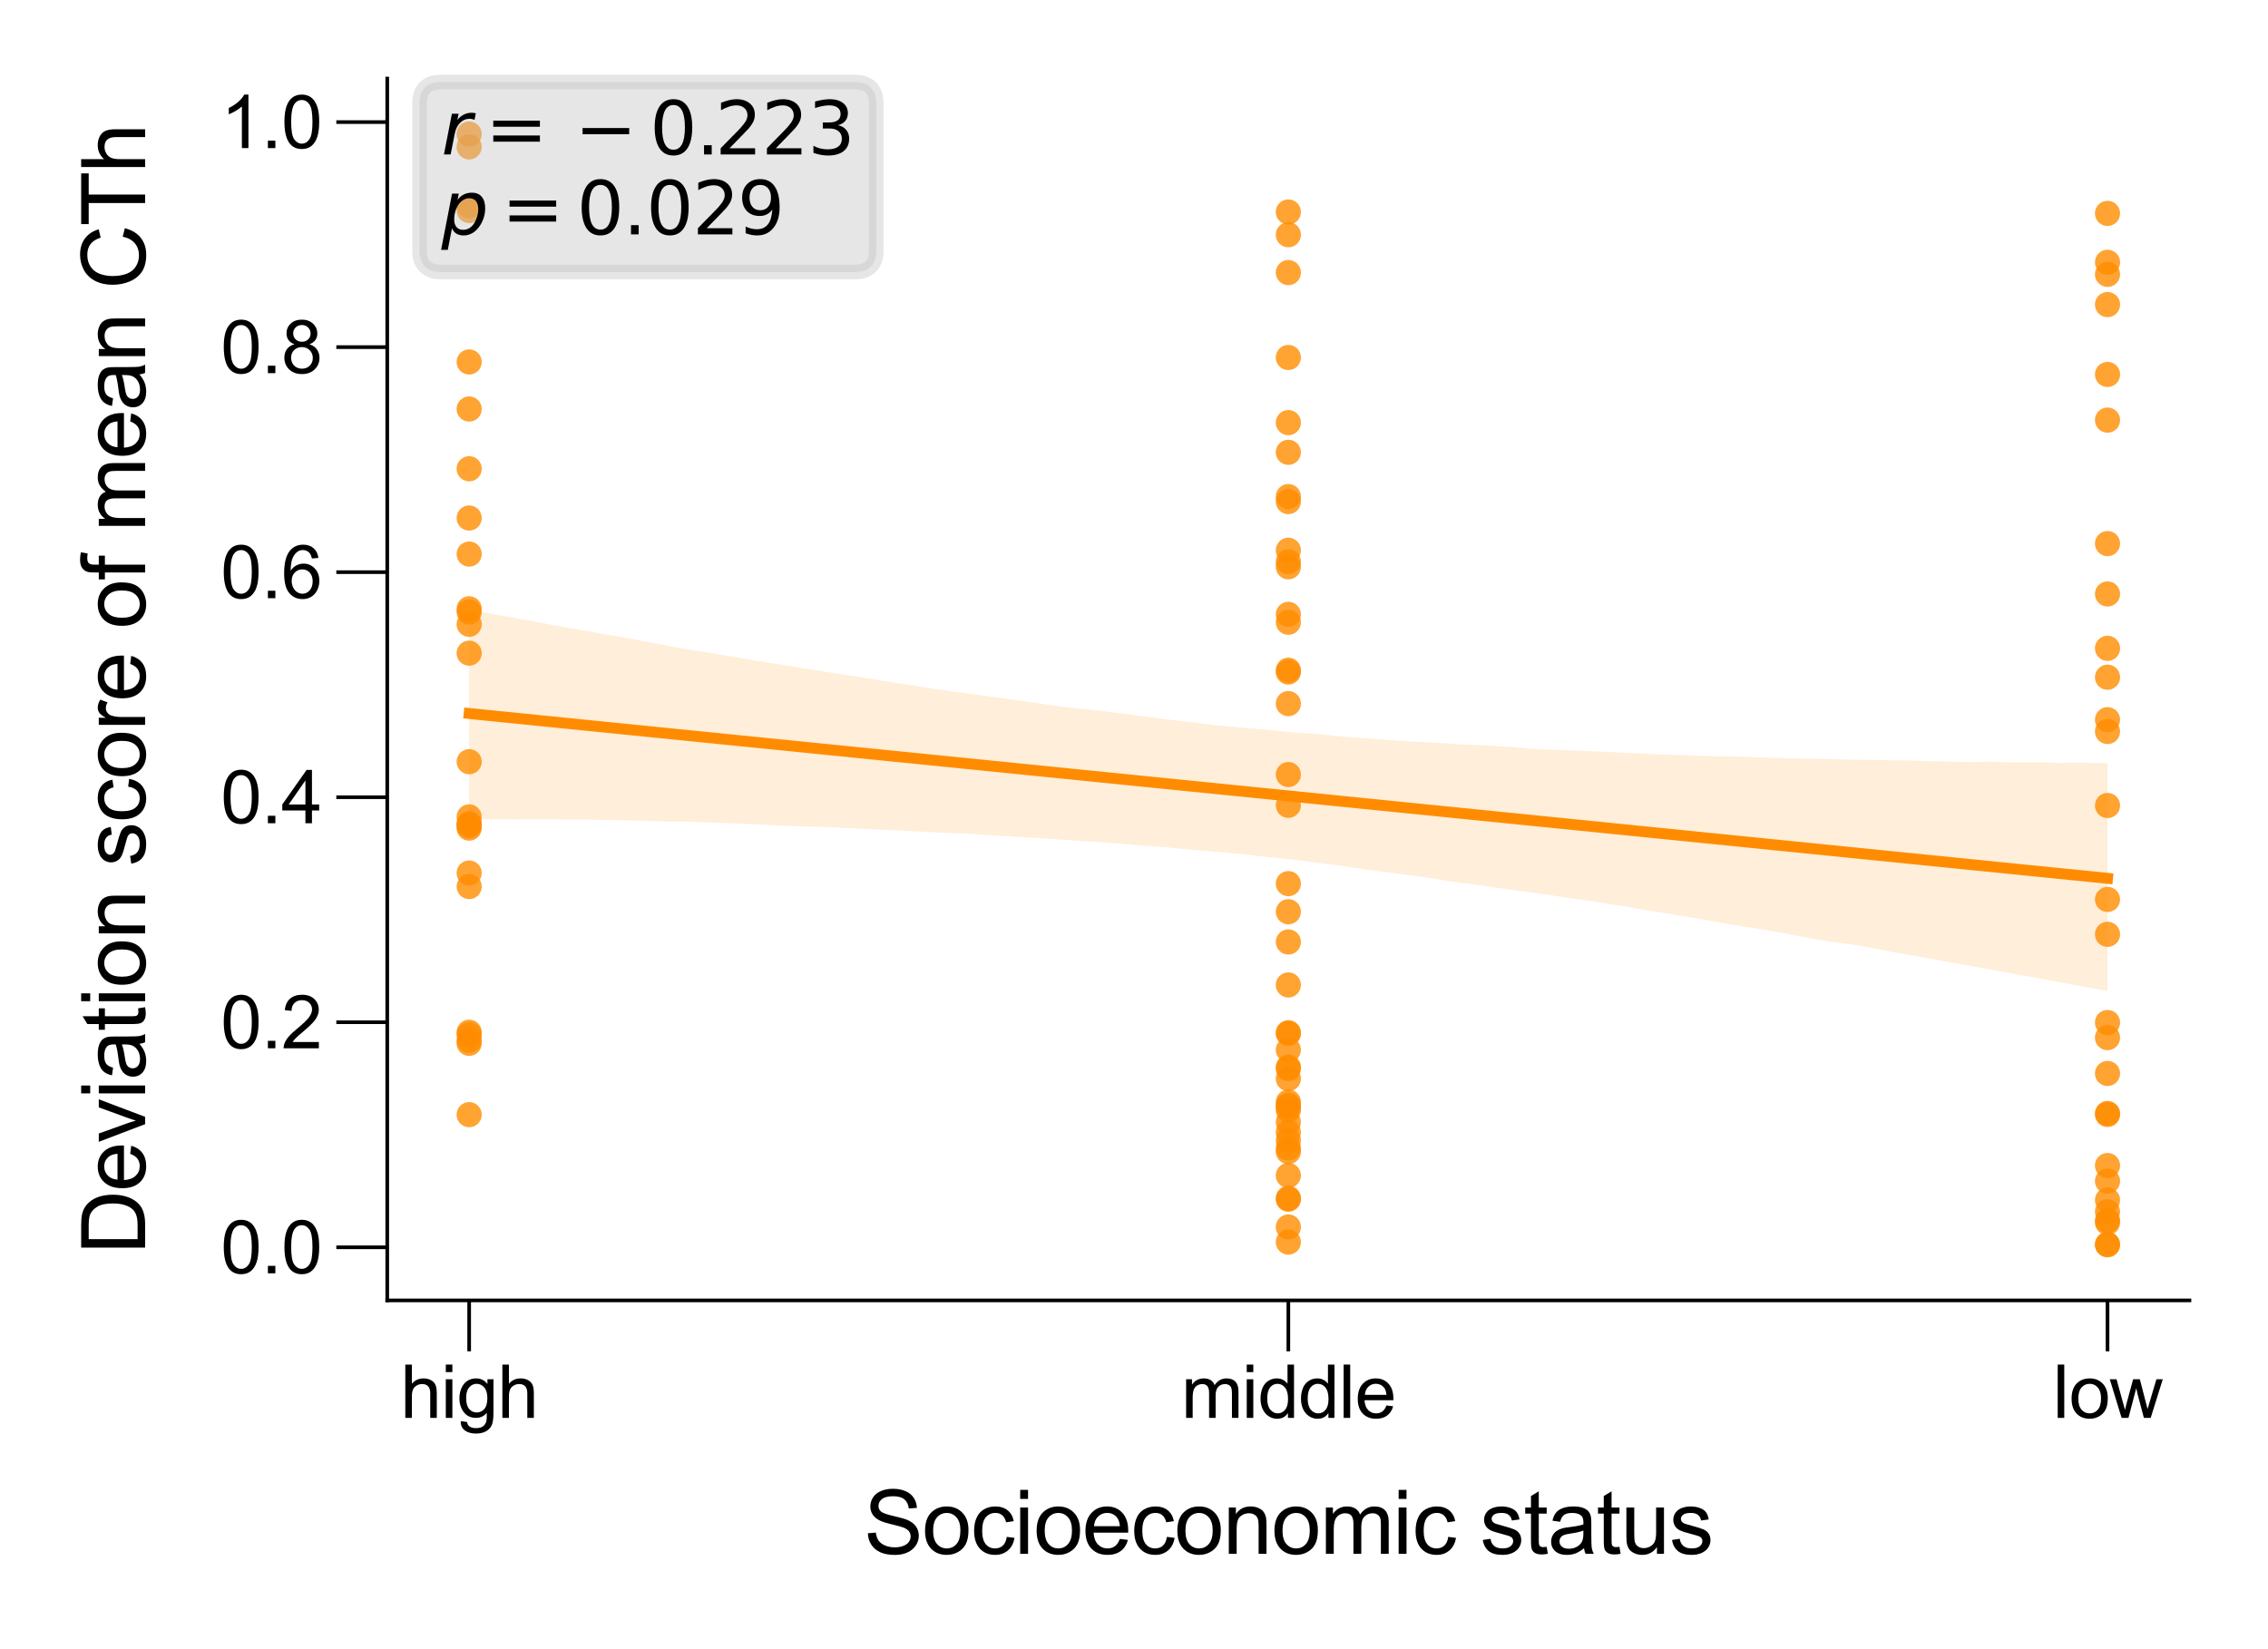 <?xml version="1.0" encoding="utf-8" standalone="no"?>
<!DOCTYPE svg PUBLIC "-//W3C//DTD SVG 1.1//EN"
  "http://www.w3.org/Graphics/SVG/1.1/DTD/svg11.dtd">
<svg xmlns:xlink="http://www.w3.org/1999/xlink" width="155.906pt" height="113.386pt" viewBox="0 0 155.906 113.386" xmlns="http://www.w3.org/2000/svg" version="1.1">
 <defs>
  <style type="text/css">*{stroke-linejoin: round; stroke-linecap: butt}</style>
 </defs>
 <g id="figure_1">
  <g id="patch_1">
   <path d="M 0 113.386 
L 155.906 113.386 
L 155.906 0 
L 0 0 
z
" style="fill: #ffffff"/>
  </g>
  <g id="axes_1">
   <g id="patch_2">
    <path d="M 26.62 89.406 
L 150.506 89.406 
L 150.506 5.4 
L 26.62 5.4 
z
" style="fill: #ffffff"/>
   </g>
   <g id="PathCollection_1">
    <defs>
     <path id="C0_0_5e9e693613" d="M 0 0.866 
C 0.23 0.866 0.45 0.775 0.612 0.612 
C 0.775 0.45 0.866 0.23 0.866 -0 
C 0.866 -0.23 0.775 -0.45 0.612 -0.612 
C 0.45 -0.775 0.23 -0.866 0 -0.866 
C -0.23 -0.866 -0.45 -0.775 -0.612 -0.612 
C -0.775 -0.45 -0.866 -0.23 -0.866 0 
C -0.866 0.23 -0.775 0.45 -0.612 0.612 
C -0.45 0.775 -0.23 0.866 0 0.866 
z
"/>
    </defs>
    <g clip-path="url(#pfe4ff94255)">
     <use xlink:href="#C0_0_5e9e693613" x="88.563" y="38.623" style="fill: #ff8c00; fill-opacity: 0.8"/>
    </g>
    <g clip-path="url(#pfe4ff94255)">
     <use xlink:href="#C0_0_5e9e693613" x="88.563" y="67.719" style="fill: #ff8c00; fill-opacity: 0.8"/>
    </g>
    <g clip-path="url(#pfe4ff94255)">
     <use xlink:href="#C0_0_5e9e693613" x="144.874" y="18.862" style="fill: #ff8c00; fill-opacity: 0.8"/>
    </g>
    <g clip-path="url(#pfe4ff94255)">
     <use xlink:href="#C0_0_5e9e693613" x="88.563" y="31.097" style="fill: #ff8c00; fill-opacity: 0.8"/>
    </g>
    <g clip-path="url(#pfe4ff94255)">
     <use xlink:href="#C0_0_5e9e693613" x="144.874" y="71.341" style="fill: #ff8c00; fill-opacity: 0.8"/>
    </g>
    <g clip-path="url(#pfe4ff94255)">
     <use xlink:href="#C0_0_5e9e693613" x="32.251" y="60.953" style="fill: #ff8c00; fill-opacity: 0.8"/>
    </g>
    <g clip-path="url(#pfe4ff94255)">
     <use xlink:href="#C0_0_5e9e693613" x="144.874" y="82.507" style="fill: #ff8c00; fill-opacity: 0.8"/>
    </g>
    <g clip-path="url(#pfe4ff94255)">
     <use xlink:href="#C0_0_5e9e693613" x="88.563" y="62.685" style="fill: #ff8c00; fill-opacity: 0.8"/>
    </g>
    <g clip-path="url(#pfe4ff94255)">
     <use xlink:href="#C0_0_5e9e693613" x="88.563" y="73.474" style="fill: #ff8c00; fill-opacity: 0.8"/>
    </g>
    <g clip-path="url(#pfe4ff94255)">
     <use xlink:href="#C0_0_5e9e693613" x="32.251" y="9.218" style="fill: #ff8c00; fill-opacity: 0.8"/>
    </g>
    <g clip-path="url(#pfe4ff94255)">
     <use xlink:href="#C0_0_5e9e693613" x="32.251" y="76.637" style="fill: #ff8c00; fill-opacity: 0.8"/>
    </g>
    <g clip-path="url(#pfe4ff94255)">
     <use xlink:href="#C0_0_5e9e693613" x="88.563" y="46.08" style="fill: #ff8c00; fill-opacity: 0.8"/>
    </g>
    <g clip-path="url(#pfe4ff94255)">
     <use xlink:href="#C0_0_5e9e693613" x="88.563" y="37.833" style="fill: #ff8c00; fill-opacity: 0.8"/>
    </g>
    <g clip-path="url(#pfe4ff94255)">
     <use xlink:href="#C0_0_5e9e693613" x="88.563" y="18.741" style="fill: #ff8c00; fill-opacity: 0.8"/>
    </g>
    <g clip-path="url(#pfe4ff94255)">
     <use xlink:href="#C0_0_5e9e693613" x="32.251" y="70.969" style="fill: #ff8c00; fill-opacity: 0.8"/>
    </g>
    <g clip-path="url(#pfe4ff94255)">
     <use xlink:href="#C0_0_5e9e693613" x="32.251" y="35.616" style="fill: #ff8c00; fill-opacity: 0.8"/>
    </g>
    <g clip-path="url(#pfe4ff94255)">
     <use xlink:href="#C0_0_5e9e693613" x="32.251" y="42.079" style="fill: #ff8c00; fill-opacity: 0.8"/>
    </g>
    <g clip-path="url(#pfe4ff94255)">
     <use xlink:href="#C0_0_5e9e693613" x="32.251" y="41.856" style="fill: #ff8c00; fill-opacity: 0.8"/>
    </g>
    <g clip-path="url(#pfe4ff94255)">
     <use xlink:href="#C0_0_5e9e693613" x="88.563" y="79.178" style="fill: #ff8c00; fill-opacity: 0.8"/>
    </g>
    <g clip-path="url(#pfe4ff94255)">
     <use xlink:href="#C0_0_5e9e693613" x="32.251" y="56.786" style="fill: #ff8c00; fill-opacity: 0.8"/>
    </g>
    <g clip-path="url(#pfe4ff94255)">
     <use xlink:href="#C0_0_5e9e693613" x="88.563" y="84.36" style="fill: #ff8c00; fill-opacity: 0.8"/>
    </g>
    <g clip-path="url(#pfe4ff94255)">
     <use xlink:href="#C0_0_5e9e693613" x="88.563" y="76.101" style="fill: #ff8c00; fill-opacity: 0.8"/>
    </g>
    <g clip-path="url(#pfe4ff94255)">
     <use xlink:href="#C0_0_5e9e693613" x="144.874" y="49.482" style="fill: #ff8c00; fill-opacity: 0.8"/>
    </g>
    <g clip-path="url(#pfe4ff94255)">
     <use xlink:href="#C0_0_5e9e693613" x="144.874" y="44.576" style="fill: #ff8c00; fill-opacity: 0.8"/>
    </g>
    <g clip-path="url(#pfe4ff94255)">
     <use xlink:href="#C0_0_5e9e693613" x="88.563" y="71.003" style="fill: #ff8c00; fill-opacity: 0.8"/>
    </g>
    <g clip-path="url(#pfe4ff94255)">
     <use xlink:href="#C0_0_5e9e693613" x="88.563" y="53.253" style="fill: #ff8c00; fill-opacity: 0.8"/>
    </g>
    <g clip-path="url(#pfe4ff94255)">
     <use xlink:href="#C0_0_5e9e693613" x="88.563" y="42.239" style="fill: #ff8c00; fill-opacity: 0.8"/>
    </g>
    <g clip-path="url(#pfe4ff94255)">
     <use xlink:href="#C0_0_5e9e693613" x="32.251" y="14.141" style="fill: #ff8c00; fill-opacity: 0.8"/>
    </g>
    <g clip-path="url(#pfe4ff94255)">
     <use xlink:href="#C0_0_5e9e693613" x="88.563" y="82.455" style="fill: #ff8c00; fill-opacity: 0.8"/>
    </g>
    <g clip-path="url(#pfe4ff94255)">
     <use xlink:href="#C0_0_5e9e693613" x="144.874" y="84.056" style="fill: #ff8c00; fill-opacity: 0.8"/>
    </g>
    <g clip-path="url(#pfe4ff94255)">
     <use xlink:href="#C0_0_5e9e693613" x="88.563" y="46.203" style="fill: #ff8c00; fill-opacity: 0.8"/>
    </g>
    <g clip-path="url(#pfe4ff94255)">
     <use xlink:href="#C0_0_5e9e693613" x="88.563" y="34.142" style="fill: #ff8c00; fill-opacity: 0.8"/>
    </g>
    <g clip-path="url(#pfe4ff94255)">
     <use xlink:href="#C0_0_5e9e693613" x="144.874" y="37.374" style="fill: #ff8c00; fill-opacity: 0.8"/>
    </g>
    <g clip-path="url(#pfe4ff94255)">
     <use xlink:href="#C0_0_5e9e693613" x="88.563" y="77.146" style="fill: #ff8c00; fill-opacity: 0.8"/>
    </g>
    <g clip-path="url(#pfe4ff94255)">
     <use xlink:href="#C0_0_5e9e693613" x="88.563" y="55.37" style="fill: #ff8c00; fill-opacity: 0.8"/>
    </g>
    <g clip-path="url(#pfe4ff94255)">
     <use xlink:href="#C0_0_5e9e693613" x="88.563" y="71.054" style="fill: #ff8c00; fill-opacity: 0.8"/>
    </g>
    <g clip-path="url(#pfe4ff94255)">
     <use xlink:href="#C0_0_5e9e693613" x="88.563" y="82.381" style="fill: #ff8c00; fill-opacity: 0.8"/>
    </g>
    <g clip-path="url(#pfe4ff94255)">
     <use xlink:href="#C0_0_5e9e693613" x="144.874" y="28.885" style="fill: #ff8c00; fill-opacity: 0.8"/>
    </g>
    <g clip-path="url(#pfe4ff94255)">
     <use xlink:href="#C0_0_5e9e693613" x="88.563" y="75.977" style="fill: #ff8c00; fill-opacity: 0.8"/>
    </g>
    <g clip-path="url(#pfe4ff94255)">
     <use xlink:href="#C0_0_5e9e693613" x="144.874" y="46.562" style="fill: #ff8c00; fill-opacity: 0.8"/>
    </g>
    <g clip-path="url(#pfe4ff94255)">
     <use xlink:href="#C0_0_5e9e693613" x="88.563" y="34.486" style="fill: #ff8c00; fill-opacity: 0.8"/>
    </g>
    <g clip-path="url(#pfe4ff94255)">
     <use xlink:href="#C0_0_5e9e693613" x="88.563" y="76.331" style="fill: #ff8c00; fill-opacity: 0.8"/>
    </g>
    <g clip-path="url(#pfe4ff94255)">
     <use xlink:href="#C0_0_5e9e693613" x="144.874" y="76.554" style="fill: #ff8c00; fill-opacity: 0.8"/>
    </g>
    <g clip-path="url(#pfe4ff94255)">
     <use xlink:href="#C0_0_5e9e693613" x="144.874" y="40.838" style="fill: #ff8c00; fill-opacity: 0.8"/>
    </g>
    <g clip-path="url(#pfe4ff94255)">
     <use xlink:href="#C0_0_5e9e693613" x="32.251" y="28.121" style="fill: #ff8c00; fill-opacity: 0.8"/>
    </g>
    <g clip-path="url(#pfe4ff94255)">
     <use xlink:href="#C0_0_5e9e693613" x="88.563" y="85.399" style="fill: #ff8c00; fill-opacity: 0.8"/>
    </g>
    <g clip-path="url(#pfe4ff94255)">
     <use xlink:href="#C0_0_5e9e693613" x="88.563" y="72.183" style="fill: #ff8c00; fill-opacity: 0.8"/>
    </g>
    <g clip-path="url(#pfe4ff94255)">
     <use xlink:href="#C0_0_5e9e693613" x="88.563" y="42.783" style="fill: #ff8c00; fill-opacity: 0.8"/>
    </g>
    <g clip-path="url(#pfe4ff94255)">
     <use xlink:href="#C0_0_5e9e693613" x="144.874" y="55.382" style="fill: #ff8c00; fill-opacity: 0.8"/>
    </g>
    <g clip-path="url(#pfe4ff94255)">
     <use xlink:href="#C0_0_5e9e693613" x="32.251" y="38.095" style="fill: #ff8c00; fill-opacity: 0.8"/>
    </g>
    <g clip-path="url(#pfe4ff94255)">
     <use xlink:href="#C0_0_5e9e693613" x="144.874" y="25.745" style="fill: #ff8c00; fill-opacity: 0.8"/>
    </g>
    <g clip-path="url(#pfe4ff94255)">
     <use xlink:href="#C0_0_5e9e693613" x="144.874" y="83.309" style="fill: #ff8c00; fill-opacity: 0.8"/>
    </g>
    <g clip-path="url(#pfe4ff94255)">
     <use xlink:href="#C0_0_5e9e693613" x="144.874" y="85.587" style="fill: #ff8c00; fill-opacity: 0.8"/>
    </g>
    <g clip-path="url(#pfe4ff94255)">
     <use xlink:href="#C0_0_5e9e693613" x="144.874" y="85.551" style="fill: #ff8c00; fill-opacity: 0.8"/>
    </g>
    <g clip-path="url(#pfe4ff94255)">
     <use xlink:href="#C0_0_5e9e693613" x="32.251" y="24.886" style="fill: #ff8c00; fill-opacity: 0.8"/>
    </g>
    <g clip-path="url(#pfe4ff94255)">
     <use xlink:href="#C0_0_5e9e693613" x="88.563" y="78.406" style="fill: #ff8c00; fill-opacity: 0.8"/>
    </g>
    <g clip-path="url(#pfe4ff94255)">
     <use xlink:href="#C0_0_5e9e693613" x="32.251" y="56.654" style="fill: #ff8c00; fill-opacity: 0.8"/>
    </g>
    <g clip-path="url(#pfe4ff94255)">
     <use xlink:href="#C0_0_5e9e693613" x="32.251" y="32.229" style="fill: #ff8c00; fill-opacity: 0.8"/>
    </g>
    <g clip-path="url(#pfe4ff94255)">
     <use xlink:href="#C0_0_5e9e693613" x="88.563" y="75.773" style="fill: #ff8c00; fill-opacity: 0.8"/>
    </g>
    <g clip-path="url(#pfe4ff94255)">
     <use xlink:href="#C0_0_5e9e693613" x="32.251" y="71.733" style="fill: #ff8c00; fill-opacity: 0.8"/>
    </g>
    <g clip-path="url(#pfe4ff94255)">
     <use xlink:href="#C0_0_5e9e693613" x="32.251" y="56.649" style="fill: #ff8c00; fill-opacity: 0.8"/>
    </g>
    <g clip-path="url(#pfe4ff94255)">
     <use xlink:href="#C0_0_5e9e693613" x="88.563" y="78.933" style="fill: #ff8c00; fill-opacity: 0.8"/>
    </g>
    <g clip-path="url(#pfe4ff94255)">
     <use xlink:href="#C0_0_5e9e693613" x="32.251" y="44.907" style="fill: #ff8c00; fill-opacity: 0.8"/>
    </g>
    <g clip-path="url(#pfe4ff94255)">
     <use xlink:href="#C0_0_5e9e693613" x="144.874" y="76.624" style="fill: #ff8c00; fill-opacity: 0.8"/>
    </g>
    <g clip-path="url(#pfe4ff94255)">
     <use xlink:href="#C0_0_5e9e693613" x="88.563" y="29.055" style="fill: #ff8c00; fill-opacity: 0.8"/>
    </g>
    <g clip-path="url(#pfe4ff94255)">
     <use xlink:href="#C0_0_5e9e693613" x="144.874" y="50.292" style="fill: #ff8c00; fill-opacity: 0.8"/>
    </g>
    <g clip-path="url(#pfe4ff94255)">
     <use xlink:href="#C0_0_5e9e693613" x="88.563" y="16.139" style="fill: #ff8c00; fill-opacity: 0.8"/>
    </g>
    <g clip-path="url(#pfe4ff94255)">
     <use xlink:href="#C0_0_5e9e693613" x="32.251" y="42.923" style="fill: #ff8c00; fill-opacity: 0.8"/>
    </g>
    <g clip-path="url(#pfe4ff94255)">
     <use xlink:href="#C0_0_5e9e693613" x="144.874" y="81.205" style="fill: #ff8c00; fill-opacity: 0.8"/>
    </g>
    <g clip-path="url(#pfe4ff94255)">
     <use xlink:href="#C0_0_5e9e693613" x="32.251" y="71.132" style="fill: #ff8c00; fill-opacity: 0.8"/>
    </g>
    <g clip-path="url(#pfe4ff94255)">
     <use xlink:href="#C0_0_5e9e693613" x="144.874" y="18.033" style="fill: #ff8c00; fill-opacity: 0.8"/>
    </g>
    <g clip-path="url(#pfe4ff94255)">
     <use xlink:href="#C0_0_5e9e693613" x="32.251" y="60.024" style="fill: #ff8c00; fill-opacity: 0.8"/>
    </g>
    <g clip-path="url(#pfe4ff94255)">
     <use xlink:href="#C0_0_5e9e693613" x="144.874" y="14.672" style="fill: #ff8c00; fill-opacity: 0.8"/>
    </g>
    <g clip-path="url(#pfe4ff94255)">
     <use xlink:href="#C0_0_5e9e693613" x="88.563" y="74.161" style="fill: #ff8c00; fill-opacity: 0.8"/>
    </g>
    <g clip-path="url(#pfe4ff94255)">
     <use xlink:href="#C0_0_5e9e693613" x="144.874" y="64.238" style="fill: #ff8c00; fill-opacity: 0.8"/>
    </g>
    <g clip-path="url(#pfe4ff94255)">
     <use xlink:href="#C0_0_5e9e693613" x="32.251" y="56.937" style="fill: #ff8c00; fill-opacity: 0.8"/>
    </g>
    <g clip-path="url(#pfe4ff94255)">
     <use xlink:href="#C0_0_5e9e693613" x="144.874" y="80.136" style="fill: #ff8c00; fill-opacity: 0.8"/>
    </g>
    <g clip-path="url(#pfe4ff94255)">
     <use xlink:href="#C0_0_5e9e693613" x="88.563" y="60.754" style="fill: #ff8c00; fill-opacity: 0.8"/>
    </g>
    <g clip-path="url(#pfe4ff94255)">
     <use xlink:href="#C0_0_5e9e693613" x="32.251" y="52.369" style="fill: #ff8c00; fill-opacity: 0.8"/>
    </g>
    <g clip-path="url(#pfe4ff94255)">
     <use xlink:href="#C0_0_5e9e693613" x="88.563" y="80.816" style="fill: #ff8c00; fill-opacity: 0.8"/>
    </g>
    <g clip-path="url(#pfe4ff94255)">
     <use xlink:href="#C0_0_5e9e693613" x="88.563" y="48.376" style="fill: #ff8c00; fill-opacity: 0.8"/>
    </g>
    <g clip-path="url(#pfe4ff94255)">
     <use xlink:href="#C0_0_5e9e693613" x="88.563" y="38.969" style="fill: #ff8c00; fill-opacity: 0.8"/>
    </g>
    <g clip-path="url(#pfe4ff94255)">
     <use xlink:href="#C0_0_5e9e693613" x="144.874" y="70.301" style="fill: #ff8c00; fill-opacity: 0.8"/>
    </g>
    <g clip-path="url(#pfe4ff94255)">
     <use xlink:href="#C0_0_5e9e693613" x="32.251" y="14.476" style="fill: #ff8c00; fill-opacity: 0.8"/>
    </g>
    <g clip-path="url(#pfe4ff94255)">
     <use xlink:href="#C0_0_5e9e693613" x="88.563" y="73.368" style="fill: #ff8c00; fill-opacity: 0.8"/>
    </g>
    <g clip-path="url(#pfe4ff94255)">
     <use xlink:href="#C0_0_5e9e693613" x="144.874" y="83.909" style="fill: #ff8c00; fill-opacity: 0.8"/>
    </g>
    <g clip-path="url(#pfe4ff94255)">
     <use xlink:href="#C0_0_5e9e693613" x="144.874" y="73.805" style="fill: #ff8c00; fill-opacity: 0.8"/>
    </g>
    <g clip-path="url(#pfe4ff94255)">
     <use xlink:href="#C0_0_5e9e693613" x="144.874" y="61.839" style="fill: #ff8c00; fill-opacity: 0.8"/>
    </g>
    <g clip-path="url(#pfe4ff94255)">
     <use xlink:href="#C0_0_5e9e693613" x="32.251" y="71.526" style="fill: #ff8c00; fill-opacity: 0.8"/>
    </g>
    <g clip-path="url(#pfe4ff94255)">
     <use xlink:href="#C0_0_5e9e693613" x="88.563" y="64.764" style="fill: #ff8c00; fill-opacity: 0.8"/>
    </g>
    <g clip-path="url(#pfe4ff94255)">
     <use xlink:href="#C0_0_5e9e693613" x="32.251" y="10.099" style="fill: #ff8c00; fill-opacity: 0.8"/>
    </g>
    <g clip-path="url(#pfe4ff94255)">
     <use xlink:href="#C0_0_5e9e693613" x="88.563" y="24.578" style="fill: #ff8c00; fill-opacity: 0.8"/>
    </g>
    <g clip-path="url(#pfe4ff94255)">
     <use xlink:href="#C0_0_5e9e693613" x="144.874" y="20.941" style="fill: #ff8c00; fill-opacity: 0.8"/>
    </g>
    <g clip-path="url(#pfe4ff94255)">
     <use xlink:href="#C0_0_5e9e693613" x="32.251" y="56.163" style="fill: #ff8c00; fill-opacity: 0.8"/>
    </g>
    <g clip-path="url(#pfe4ff94255)">
     <use xlink:href="#C0_0_5e9e693613" x="88.563" y="14.576" style="fill: #ff8c00; fill-opacity: 0.8"/>
    </g>
    <g clip-path="url(#pfe4ff94255)">
     <use xlink:href="#C0_0_5e9e693613" x="88.563" y="77.856" style="fill: #ff8c00; fill-opacity: 0.8"/>
    </g>
   </g>
   <g id="PolyCollection_1">
    <path d="M 32.251 41.901 
L 32.251 56.314 
L 33.389 56.326 
L 34.526 56.326 
L 35.664 56.337 
L 36.802 56.323 
L 37.939 56.327 
L 39.077 56.344 
L 40.214 56.34 
L 41.352 56.371 
L 42.49 56.388 
L 43.627 56.409 
L 44.765 56.454 
L 45.902 56.48 
L 47.04 56.483 
L 48.178 56.525 
L 49.315 56.561 
L 50.453 56.612 
L 51.59 56.66 
L 52.728 56.707 
L 53.866 56.769 
L 55.003 56.809 
L 56.141 56.835 
L 57.279 56.873 
L 58.416 56.939 
L 59.554 56.999 
L 60.691 57.051 
L 61.829 57.093 
L 62.967 57.158 
L 64.104 57.218 
L 65.242 57.265 
L 66.379 57.302 
L 67.517 57.382 
L 68.655 57.455 
L 69.792 57.521 
L 70.93 57.592 
L 72.067 57.665 
L 73.205 57.743 
L 74.343 57.821 
L 75.48 57.884 
L 76.618 57.975 
L 77.755 58.063 
L 78.893 58.157 
L 80.031 58.241 
L 81.168 58.35 
L 82.306 58.46 
L 83.444 58.542 
L 84.581 58.646 
L 85.719 58.754 
L 86.856 58.89 
L 87.994 59.009 
L 89.132 59.131 
L 90.269 59.287 
L 91.407 59.416 
L 92.544 59.575 
L 93.682 59.751 
L 94.82 59.896 
L 95.957 60.049 
L 97.095 60.2 
L 98.232 60.353 
L 99.37 60.544 
L 100.508 60.7 
L 101.645 60.851 
L 102.783 61.019 
L 103.92 61.182 
L 105.058 61.333 
L 106.196 61.49 
L 107.333 61.662 
L 108.471 61.825 
L 109.609 61.989 
L 110.746 62.177 
L 111.884 62.348 
L 113.021 62.553 
L 114.159 62.724 
L 115.297 62.923 
L 116.434 63.111 
L 117.572 63.299 
L 118.709 63.513 
L 119.847 63.698 
L 120.985 63.879 
L 122.122 64.072 
L 123.26 64.287 
L 124.397 64.498 
L 125.535 64.689 
L 126.673 64.856 
L 127.81 65.016 
L 128.948 65.223 
L 130.085 65.452 
L 131.223 65.648 
L 132.361 65.858 
L 133.498 66.064 
L 134.636 66.263 
L 135.773 66.464 
L 136.911 66.671 
L 138.049 66.881 
L 139.186 67.092 
L 140.324 67.294 
L 141.462 67.505 
L 142.599 67.729 
L 143.737 67.93 
L 144.874 68.138 
L 144.874 52.471 
L 144.874 52.471 
L 143.737 52.447 
L 142.599 52.437 
L 141.462 52.453 
L 140.324 52.411 
L 139.186 52.416 
L 138.049 52.416 
L 136.911 52.37 
L 135.773 52.394 
L 134.636 52.385 
L 133.498 52.349 
L 132.361 52.326 
L 131.223 52.289 
L 130.085 52.284 
L 128.948 52.243 
L 127.81 52.237 
L 126.673 52.218 
L 125.535 52.181 
L 124.397 52.172 
L 123.26 52.151 
L 122.122 52.108 
L 120.985 52.08 
L 119.847 52.031 
L 118.709 52.002 
L 117.572 51.988 
L 116.434 51.951 
L 115.297 51.904 
L 114.159 51.88 
L 113.021 51.818 
L 111.884 51.767 
L 110.746 51.709 
L 109.609 51.66 
L 108.471 51.609 
L 107.333 51.576 
L 106.196 51.532 
L 105.058 51.467 
L 103.92 51.369 
L 102.783 51.284 
L 101.645 51.226 
L 100.508 51.192 
L 99.37 51.105 
L 98.232 51.048 
L 97.095 50.989 
L 95.957 50.906 
L 94.82 50.828 
L 93.682 50.744 
L 92.544 50.666 
L 91.407 50.551 
L 90.269 50.448 
L 89.132 50.376 
L 87.994 50.277 
L 86.856 50.154 
L 85.719 50.071 
L 84.581 49.954 
L 83.444 49.857 
L 82.306 49.704 
L 81.168 49.58 
L 80.031 49.441 
L 78.893 49.291 
L 77.755 49.138 
L 76.618 48.998 
L 75.48 48.848 
L 74.343 48.739 
L 73.205 48.616 
L 72.067 48.452 
L 70.93 48.288 
L 69.792 48.129 
L 68.655 47.971 
L 67.517 47.819 
L 66.379 47.657 
L 65.242 47.506 
L 64.104 47.35 
L 62.967 47.163 
L 61.829 46.988 
L 60.691 46.809 
L 59.554 46.629 
L 58.416 46.44 
L 57.279 46.276 
L 56.141 46.091 
L 55.003 45.912 
L 53.866 45.728 
L 52.728 45.551 
L 51.59 45.36 
L 50.453 45.17 
L 49.315 44.973 
L 48.178 44.789 
L 47.04 44.611 
L 45.902 44.4 
L 44.765 44.18 
L 43.627 43.971 
L 42.49 43.762 
L 41.352 43.576 
L 40.214 43.361 
L 39.077 43.168 
L 37.939 42.96 
L 36.802 42.746 
L 35.664 42.537 
L 34.526 42.334 
L 33.389 42.12 
L 32.251 41.901 
z
" clip-path="url(#pfe4ff94255)" style="fill: #ff8c00; fill-opacity: 0.15"/>
   </g>
   <g id="matplotlib.axis_1">
    <g id="xtick_1">
     <g id="line2d_1">
      <defs>
       <path id="m5943b31308" d="M 0 0 
L 0 3.5 
" style="stroke: #000000; stroke-width: 0.25"/>
      </defs>
      <g>
       <use xlink:href="#m5943b31308" x="32.251" y="89.406" style="stroke: #000000; stroke-width: 0.25"/>
      </g>
     </g>
     <g id="text_1">
      <!-- high -->
      <g transform="translate(27.525 97.485) scale(0.05 -0.05)">
       <defs>
        <path id="ArialMT-68" d="M 422 0 
L 422 4581 
L 984 4581 
L 984 2938 
Q 1378 3394 1978 3394 
Q 2347 3394 2619 3248 
Q 2891 3103 3008 2847 
Q 3125 2591 3125 2103 
L 3125 0 
L 2563 0 
L 2563 2103 
Q 2563 2525 2380 2717 
Q 2197 2909 1863 2909 
Q 1613 2909 1392 2779 
Q 1172 2650 1078 2428 
Q 984 2206 984 1816 
L 984 0 
L 422 0 
z
" transform="scale(0.016)"/>
        <path id="ArialMT-69" d="M 425 3934 
L 425 4581 
L 988 4581 
L 988 3934 
L 425 3934 
z
M 425 0 
L 425 3319 
L 988 3319 
L 988 0 
L 425 0 
z
" transform="scale(0.016)"/>
        <path id="ArialMT-67" d="M 319 -275 
L 866 -356 
Q 900 -609 1056 -725 
Q 1266 -881 1628 -881 
Q 2019 -881 2231 -725 
Q 2444 -569 2519 -288 
Q 2563 -116 2559 434 
Q 2191 0 1641 0 
Q 956 0 581 494 
Q 206 988 206 1678 
Q 206 2153 378 2554 
Q 550 2956 876 3175 
Q 1203 3394 1644 3394 
Q 2231 3394 2613 2919 
L 2613 3319 
L 3131 3319 
L 3131 450 
Q 3131 -325 2973 -648 
Q 2816 -972 2473 -1159 
Q 2131 -1347 1631 -1347 
Q 1038 -1347 672 -1080 
Q 306 -813 319 -275 
z
M 784 1719 
Q 784 1066 1043 766 
Q 1303 466 1694 466 
Q 2081 466 2343 764 
Q 2606 1063 2606 1700 
Q 2606 2309 2336 2618 
Q 2066 2928 1684 2928 
Q 1309 2928 1046 2623 
Q 784 2319 784 1719 
z
" transform="scale(0.016)"/>
       </defs>
       <use xlink:href="#ArialMT-68"/>
       <use xlink:href="#ArialMT-69" x="55.615"/>
       <use xlink:href="#ArialMT-67" x="77.832"/>
       <use xlink:href="#ArialMT-68" x="133.447"/>
      </g>
     </g>
    </g>
    <g id="xtick_2">
     <g id="line2d_2">
      <g>
       <use xlink:href="#m5943b31308" x="88.563" y="89.406" style="stroke: #000000; stroke-width: 0.25"/>
      </g>
     </g>
     <g id="text_2">
      <!-- middle -->
      <g transform="translate(81.199 97.485) scale(0.05 -0.05)">
       <defs>
        <path id="ArialMT-6d" d="M 422 0 
L 422 3319 
L 925 3319 
L 925 2853 
Q 1081 3097 1340 3245 
Q 1600 3394 1931 3394 
Q 2300 3394 2536 3241 
Q 2772 3088 2869 2813 
Q 3263 3394 3894 3394 
Q 4388 3394 4653 3120 
Q 4919 2847 4919 2278 
L 4919 0 
L 4359 0 
L 4359 2091 
Q 4359 2428 4304 2576 
Q 4250 2725 4106 2815 
Q 3963 2906 3769 2906 
Q 3419 2906 3187 2673 
Q 2956 2441 2956 1928 
L 2956 0 
L 2394 0 
L 2394 2156 
Q 2394 2531 2256 2718 
Q 2119 2906 1806 2906 
Q 1569 2906 1367 2781 
Q 1166 2656 1075 2415 
Q 984 2175 984 1722 
L 984 0 
L 422 0 
z
" transform="scale(0.016)"/>
        <path id="ArialMT-64" d="M 2575 0 
L 2575 419 
Q 2259 -75 1647 -75 
Q 1250 -75 917 144 
Q 584 363 401 755 
Q 219 1147 219 1656 
Q 219 2153 384 2558 
Q 550 2963 881 3178 
Q 1213 3394 1622 3394 
Q 1922 3394 2156 3267 
Q 2391 3141 2538 2938 
L 2538 4581 
L 3097 4581 
L 3097 0 
L 2575 0 
z
M 797 1656 
Q 797 1019 1065 703 
Q 1334 388 1700 388 
Q 2069 388 2326 689 
Q 2584 991 2584 1609 
Q 2584 2291 2321 2609 
Q 2059 2928 1675 2928 
Q 1300 2928 1048 2622 
Q 797 2316 797 1656 
z
" transform="scale(0.016)"/>
        <path id="ArialMT-6c" d="M 409 0 
L 409 4581 
L 972 4581 
L 972 0 
L 409 0 
z
" transform="scale(0.016)"/>
        <path id="ArialMT-65" d="M 2694 1069 
L 3275 997 
Q 3138 488 2766 206 
Q 2394 -75 1816 -75 
Q 1088 -75 661 373 
Q 234 822 234 1631 
Q 234 2469 665 2931 
Q 1097 3394 1784 3394 
Q 2450 3394 2872 2941 
Q 3294 2488 3294 1666 
Q 3294 1616 3291 1516 
L 816 1516 
Q 847 969 1125 678 
Q 1403 388 1819 388 
Q 2128 388 2347 550 
Q 2566 713 2694 1069 
z
M 847 1978 
L 2700 1978 
Q 2663 2397 2488 2606 
Q 2219 2931 1791 2931 
Q 1403 2931 1139 2672 
Q 875 2413 847 1978 
z
" transform="scale(0.016)"/>
       </defs>
       <use xlink:href="#ArialMT-6d"/>
       <use xlink:href="#ArialMT-69" x="83.301"/>
       <use xlink:href="#ArialMT-64" x="105.518"/>
       <use xlink:href="#ArialMT-64" x="161.133"/>
       <use xlink:href="#ArialMT-6c" x="216.748"/>
       <use xlink:href="#ArialMT-65" x="238.965"/>
      </g>
     </g>
    </g>
    <g id="xtick_3">
     <g id="line2d_3">
      <g>
       <use xlink:href="#m5943b31308" x="144.874" y="89.406" style="stroke: #000000; stroke-width: 0.25"/>
      </g>
     </g>
     <g id="text_3">
      <!-- low -->
      <g transform="translate(141.123 97.485) scale(0.05 -0.05)">
       <defs>
        <path id="ArialMT-6f" d="M 213 1659 
Q 213 2581 725 3025 
Q 1153 3394 1769 3394 
Q 2453 3394 2887 2945 
Q 3322 2497 3322 1706 
Q 3322 1066 3130 698 
Q 2938 331 2570 128 
Q 2203 -75 1769 -75 
Q 1072 -75 642 372 
Q 213 819 213 1659 
z
M 791 1659 
Q 791 1022 1069 705 
Q 1347 388 1769 388 
Q 2188 388 2466 706 
Q 2744 1025 2744 1678 
Q 2744 2294 2464 2611 
Q 2184 2928 1769 2928 
Q 1347 2928 1069 2612 
Q 791 2297 791 1659 
z
" transform="scale(0.016)"/>
        <path id="ArialMT-77" d="M 1034 0 
L 19 3319 
L 600 3319 
L 1128 1403 
L 1325 691 
Q 1338 744 1497 1375 
L 2025 3319 
L 2603 3319 
L 3100 1394 
L 3266 759 
L 3456 1400 
L 4025 3319 
L 4572 3319 
L 3534 0 
L 2950 0 
L 2422 1988 
L 2294 2553 
L 1622 0 
L 1034 0 
z
" transform="scale(0.016)"/>
       </defs>
       <use xlink:href="#ArialMT-6c"/>
       <use xlink:href="#ArialMT-6f" x="22.217"/>
       <use xlink:href="#ArialMT-77" x="77.832"/>
      </g>
     </g>
    </g>
    <g id="text_4">
     <!-- Socioeconomic status -->
     <g transform="translate(59.383 106.832) scale(0.06 -0.06)">
      <defs>
       <path id="ArialMT-53" d="M 288 1472 
L 859 1522 
Q 900 1178 1048 958 
Q 1197 738 1509 602 
Q 1822 466 2213 466 
Q 2559 466 2825 569 
Q 3091 672 3220 851 
Q 3350 1031 3350 1244 
Q 3350 1459 3225 1620 
Q 3100 1781 2813 1891 
Q 2628 1963 1997 2114 
Q 1366 2266 1113 2400 
Q 784 2572 623 2826 
Q 463 3081 463 3397 
Q 463 3744 659 4045 
Q 856 4347 1234 4503 
Q 1613 4659 2075 4659 
Q 2584 4659 2973 4495 
Q 3363 4331 3572 4012 
Q 3781 3694 3797 3291 
L 3216 3247 
Q 3169 3681 2898 3903 
Q 2628 4125 2100 4125 
Q 1550 4125 1298 3923 
Q 1047 3722 1047 3438 
Q 1047 3191 1225 3031 
Q 1400 2872 2139 2705 
Q 2878 2538 3153 2413 
Q 3553 2228 3743 1945 
Q 3934 1663 3934 1294 
Q 3934 928 3725 604 
Q 3516 281 3123 101 
Q 2731 -78 2241 -78 
Q 1619 -78 1198 103 
Q 778 284 539 648 
Q 300 1013 288 1472 
z
" transform="scale(0.016)"/>
       <path id="ArialMT-63" d="M 2588 1216 
L 3141 1144 
Q 3050 572 2676 248 
Q 2303 -75 1759 -75 
Q 1078 -75 664 370 
Q 250 816 250 1647 
Q 250 2184 428 2587 
Q 606 2991 970 3192 
Q 1334 3394 1763 3394 
Q 2303 3394 2647 3120 
Q 2991 2847 3088 2344 
L 2541 2259 
Q 2463 2594 2264 2762 
Q 2066 2931 1784 2931 
Q 1359 2931 1093 2626 
Q 828 2322 828 1663 
Q 828 994 1084 691 
Q 1341 388 1753 388 
Q 2084 388 2306 591 
Q 2528 794 2588 1216 
z
" transform="scale(0.016)"/>
       <path id="ArialMT-6e" d="M 422 0 
L 422 3319 
L 928 3319 
L 928 2847 
Q 1294 3394 1984 3394 
Q 2284 3394 2536 3286 
Q 2788 3178 2913 3003 
Q 3038 2828 3088 2588 
Q 3119 2431 3119 2041 
L 3119 0 
L 2556 0 
L 2556 2019 
Q 2556 2363 2490 2533 
Q 2425 2703 2258 2804 
Q 2091 2906 1866 2906 
Q 1506 2906 1245 2678 
Q 984 2450 984 1813 
L 984 0 
L 422 0 
z
" transform="scale(0.016)"/>
       <path id="ArialMT-20" transform="scale(0.016)"/>
       <path id="ArialMT-73" d="M 197 991 
L 753 1078 
Q 800 744 1014 566 
Q 1228 388 1613 388 
Q 2000 388 2187 545 
Q 2375 703 2375 916 
Q 2375 1106 2209 1216 
Q 2094 1291 1634 1406 
Q 1016 1563 777 1677 
Q 538 1791 414 1992 
Q 291 2194 291 2438 
Q 291 2659 392 2848 
Q 494 3038 669 3163 
Q 800 3259 1026 3326 
Q 1253 3394 1513 3394 
Q 1903 3394 2198 3281 
Q 2494 3169 2634 2976 
Q 2775 2784 2828 2463 
L 2278 2388 
Q 2241 2644 2061 2787 
Q 1881 2931 1553 2931 
Q 1166 2931 1000 2803 
Q 834 2675 834 2503 
Q 834 2394 903 2306 
Q 972 2216 1119 2156 
Q 1203 2125 1616 2013 
Q 2213 1853 2448 1751 
Q 2684 1650 2818 1456 
Q 2953 1263 2953 975 
Q 2953 694 2789 445 
Q 2625 197 2315 61 
Q 2006 -75 1616 -75 
Q 969 -75 630 194 
Q 291 463 197 991 
z
" transform="scale(0.016)"/>
       <path id="ArialMT-74" d="M 1650 503 
L 1731 6 
Q 1494 -44 1306 -44 
Q 1000 -44 831 53 
Q 663 150 594 308 
Q 525 466 525 972 
L 525 2881 
L 113 2881 
L 113 3319 
L 525 3319 
L 525 4141 
L 1084 4478 
L 1084 3319 
L 1650 3319 
L 1650 2881 
L 1084 2881 
L 1084 941 
Q 1084 700 1114 631 
Q 1144 563 1211 522 
Q 1278 481 1403 481 
Q 1497 481 1650 503 
z
" transform="scale(0.016)"/>
       <path id="ArialMT-61" d="M 2588 409 
Q 2275 144 1986 34 
Q 1697 -75 1366 -75 
Q 819 -75 525 192 
Q 231 459 231 875 
Q 231 1119 342 1320 
Q 453 1522 633 1644 
Q 813 1766 1038 1828 
Q 1203 1872 1538 1913 
Q 2219 1994 2541 2106 
Q 2544 2222 2544 2253 
Q 2544 2597 2384 2738 
Q 2169 2928 1744 2928 
Q 1347 2928 1158 2789 
Q 969 2650 878 2297 
L 328 2372 
Q 403 2725 575 2942 
Q 747 3159 1072 3276 
Q 1397 3394 1825 3394 
Q 2250 3394 2515 3294 
Q 2781 3194 2906 3042 
Q 3031 2891 3081 2659 
Q 3109 2516 3109 2141 
L 3109 1391 
Q 3109 606 3145 398 
Q 3181 191 3288 0 
L 2700 0 
Q 2613 175 2588 409 
z
M 2541 1666 
Q 2234 1541 1622 1453 
Q 1275 1403 1131 1340 
Q 988 1278 909 1158 
Q 831 1038 831 891 
Q 831 666 1001 516 
Q 1172 366 1500 366 
Q 1825 366 2078 508 
Q 2331 650 2450 897 
Q 2541 1088 2541 1459 
L 2541 1666 
z
" transform="scale(0.016)"/>
       <path id="ArialMT-75" d="M 2597 0 
L 2597 488 
Q 2209 -75 1544 -75 
Q 1250 -75 995 37 
Q 741 150 617 320 
Q 494 491 444 738 
Q 409 903 409 1263 
L 409 3319 
L 972 3319 
L 972 1478 
Q 972 1038 1006 884 
Q 1059 663 1231 536 
Q 1403 409 1656 409 
Q 1909 409 2131 539 
Q 2353 669 2445 892 
Q 2538 1116 2538 1541 
L 2538 3319 
L 3100 3319 
L 3100 0 
L 2597 0 
z
" transform="scale(0.016)"/>
      </defs>
      <use xlink:href="#ArialMT-53"/>
      <use xlink:href="#ArialMT-6f" x="66.699"/>
      <use xlink:href="#ArialMT-63" x="122.314"/>
      <use xlink:href="#ArialMT-69" x="172.314"/>
      <use xlink:href="#ArialMT-6f" x="194.531"/>
      <use xlink:href="#ArialMT-65" x="250.146"/>
      <use xlink:href="#ArialMT-63" x="305.762"/>
      <use xlink:href="#ArialMT-6f" x="355.762"/>
      <use xlink:href="#ArialMT-6e" x="411.377"/>
      <use xlink:href="#ArialMT-6f" x="466.992"/>
      <use xlink:href="#ArialMT-6d" x="522.607"/>
      <use xlink:href="#ArialMT-69" x="605.908"/>
      <use xlink:href="#ArialMT-63" x="628.125"/>
      <use xlink:href="#ArialMT-20" x="678.125"/>
      <use xlink:href="#ArialMT-73" x="705.908"/>
      <use xlink:href="#ArialMT-74" x="755.908"/>
      <use xlink:href="#ArialMT-61" x="783.691"/>
      <use xlink:href="#ArialMT-74" x="839.307"/>
      <use xlink:href="#ArialMT-75" x="867.09"/>
      <use xlink:href="#ArialMT-73" x="922.705"/>
     </g>
    </g>
   </g>
   <g id="matplotlib.axis_2">
    <g id="ytick_1">
     <g id="line2d_4">
      <defs>
       <path id="mf9057d6ca3" d="M 0 0 
L -3.5 0 
" style="stroke: #000000; stroke-width: 0.25"/>
      </defs>
      <g>
       <use xlink:href="#mf9057d6ca3" x="26.62" y="85.756" style="stroke: #000000; stroke-width: 0.25"/>
      </g>
     </g>
     <g id="text_5">
      <!-- 0.0 -->
      <g transform="translate(15.17 87.545) scale(0.05 -0.05)">
       <defs>
        <path id="ArialMT-30" d="M 266 2259 
Q 266 3072 433 3567 
Q 600 4063 929 4331 
Q 1259 4600 1759 4600 
Q 2128 4600 2406 4451 
Q 2684 4303 2865 4023 
Q 3047 3744 3150 3342 
Q 3253 2941 3253 2259 
Q 3253 1453 3087 958 
Q 2922 463 2592 192 
Q 2263 -78 1759 -78 
Q 1097 -78 719 397 
Q 266 969 266 2259 
z
M 844 2259 
Q 844 1131 1108 757 
Q 1372 384 1759 384 
Q 2147 384 2411 759 
Q 2675 1134 2675 2259 
Q 2675 3391 2411 3762 
Q 2147 4134 1753 4134 
Q 1366 4134 1134 3806 
Q 844 3388 844 2259 
z
" transform="scale(0.016)"/>
        <path id="ArialMT-2e" d="M 581 0 
L 581 641 
L 1222 641 
L 1222 0 
L 581 0 
z
" transform="scale(0.016)"/>
       </defs>
       <use xlink:href="#ArialMT-30"/>
       <use xlink:href="#ArialMT-2e" x="55.615"/>
       <use xlink:href="#ArialMT-30" x="83.398"/>
      </g>
     </g>
    </g>
    <g id="ytick_2">
     <g id="line2d_5">
      <g>
       <use xlink:href="#mf9057d6ca3" x="26.62" y="70.283" style="stroke: #000000; stroke-width: 0.25"/>
      </g>
     </g>
     <g id="text_6">
      <!-- 0.2 -->
      <g transform="translate(15.17 72.073) scale(0.05 -0.05)">
       <defs>
        <path id="ArialMT-32" d="M 3222 541 
L 3222 0 
L 194 0 
Q 188 203 259 391 
Q 375 700 629 1000 
Q 884 1300 1366 1694 
Q 2113 2306 2375 2664 
Q 2638 3022 2638 3341 
Q 2638 3675 2398 3904 
Q 2159 4134 1775 4134 
Q 1369 4134 1125 3890 
Q 881 3647 878 3216 
L 300 3275 
Q 359 3922 746 4261 
Q 1134 4600 1788 4600 
Q 2447 4600 2831 4234 
Q 3216 3869 3216 3328 
Q 3216 3053 3103 2787 
Q 2991 2522 2730 2228 
Q 2469 1934 1863 1422 
Q 1356 997 1212 845 
Q 1069 694 975 541 
L 3222 541 
z
" transform="scale(0.016)"/>
       </defs>
       <use xlink:href="#ArialMT-30"/>
       <use xlink:href="#ArialMT-2e" x="55.615"/>
       <use xlink:href="#ArialMT-32" x="83.398"/>
      </g>
     </g>
    </g>
    <g id="ytick_3">
     <g id="line2d_6">
      <g>
       <use xlink:href="#mf9057d6ca3" x="26.62" y="54.811" style="stroke: #000000; stroke-width: 0.25"/>
      </g>
     </g>
     <g id="text_7">
      <!-- 0.4 -->
      <g transform="translate(15.17 56.6) scale(0.05 -0.05)">
       <defs>
        <path id="ArialMT-34" d="M 2069 0 
L 2069 1097 
L 81 1097 
L 81 1613 
L 2172 4581 
L 2631 4581 
L 2631 1613 
L 3250 1613 
L 3250 1097 
L 2631 1097 
L 2631 0 
L 2069 0 
z
M 2069 1613 
L 2069 3678 
L 634 1613 
L 2069 1613 
z
" transform="scale(0.016)"/>
       </defs>
       <use xlink:href="#ArialMT-30"/>
       <use xlink:href="#ArialMT-2e" x="55.615"/>
       <use xlink:href="#ArialMT-34" x="83.398"/>
      </g>
     </g>
    </g>
    <g id="ytick_4">
     <g id="line2d_7">
      <g>
       <use xlink:href="#mf9057d6ca3" x="26.62" y="39.338" style="stroke: #000000; stroke-width: 0.25"/>
      </g>
     </g>
     <g id="text_8">
      <!-- 0.6 -->
      <g transform="translate(15.17 41.128) scale(0.05 -0.05)">
       <defs>
        <path id="ArialMT-36" d="M 3184 3459 
L 2625 3416 
Q 2550 3747 2413 3897 
Q 2184 4138 1850 4138 
Q 1581 4138 1378 3988 
Q 1113 3794 959 3422 
Q 806 3050 800 2363 
Q 1003 2672 1297 2822 
Q 1591 2972 1913 2972 
Q 2475 2972 2870 2558 
Q 3266 2144 3266 1488 
Q 3266 1056 3080 686 
Q 2894 316 2569 119 
Q 2244 -78 1831 -78 
Q 1128 -78 684 439 
Q 241 956 241 2144 
Q 241 3472 731 4075 
Q 1159 4600 1884 4600 
Q 2425 4600 2770 4297 
Q 3116 3994 3184 3459 
z
M 888 1484 
Q 888 1194 1011 928 
Q 1134 663 1356 523 
Q 1578 384 1822 384 
Q 2178 384 2434 671 
Q 2691 959 2691 1453 
Q 2691 1928 2437 2201 
Q 2184 2475 1800 2475 
Q 1419 2475 1153 2201 
Q 888 1928 888 1484 
z
" transform="scale(0.016)"/>
       </defs>
       <use xlink:href="#ArialMT-30"/>
       <use xlink:href="#ArialMT-2e" x="55.615"/>
       <use xlink:href="#ArialMT-36" x="83.398"/>
      </g>
     </g>
    </g>
    <g id="ytick_5">
     <g id="line2d_8">
      <g>
       <use xlink:href="#mf9057d6ca3" x="26.62" y="23.866" style="stroke: #000000; stroke-width: 0.25"/>
      </g>
     </g>
     <g id="text_9">
      <!-- 0.8 -->
      <g transform="translate(15.17 25.656) scale(0.05 -0.05)">
       <defs>
        <path id="ArialMT-38" d="M 1131 2484 
Q 781 2613 612 2850 
Q 444 3088 444 3419 
Q 444 3919 803 4259 
Q 1163 4600 1759 4600 
Q 2359 4600 2725 4251 
Q 3091 3903 3091 3403 
Q 3091 3084 2923 2848 
Q 2756 2613 2416 2484 
Q 2838 2347 3058 2040 
Q 3278 1734 3278 1309 
Q 3278 722 2862 322 
Q 2447 -78 1769 -78 
Q 1091 -78 675 323 
Q 259 725 259 1325 
Q 259 1772 486 2073 
Q 713 2375 1131 2484 
z
M 1019 3438 
Q 1019 3113 1228 2906 
Q 1438 2700 1772 2700 
Q 2097 2700 2305 2904 
Q 2513 3109 2513 3406 
Q 2513 3716 2298 3927 
Q 2084 4138 1766 4138 
Q 1444 4138 1231 3931 
Q 1019 3725 1019 3438 
z
M 838 1322 
Q 838 1081 952 856 
Q 1066 631 1291 507 
Q 1516 384 1775 384 
Q 2178 384 2440 643 
Q 2703 903 2703 1303 
Q 2703 1709 2433 1975 
Q 2163 2241 1756 2241 
Q 1359 2241 1098 1978 
Q 838 1716 838 1322 
z
" transform="scale(0.016)"/>
       </defs>
       <use xlink:href="#ArialMT-30"/>
       <use xlink:href="#ArialMT-2e" x="55.615"/>
       <use xlink:href="#ArialMT-38" x="83.398"/>
      </g>
     </g>
    </g>
    <g id="ytick_6">
     <g id="line2d_9">
      <g>
       <use xlink:href="#mf9057d6ca3" x="26.62" y="8.394" style="stroke: #000000; stroke-width: 0.25"/>
      </g>
     </g>
     <g id="text_10">
      <!-- 1.0 -->
      <g transform="translate(15.17 10.183) scale(0.05 -0.05)">
       <defs>
        <path id="ArialMT-31" d="M 2384 0 
L 1822 0 
L 1822 3584 
Q 1619 3391 1289 3197 
Q 959 3003 697 2906 
L 697 3450 
Q 1169 3672 1522 3987 
Q 1875 4303 2022 4600 
L 2384 4600 
L 2384 0 
z
" transform="scale(0.016)"/>
       </defs>
       <use xlink:href="#ArialMT-31"/>
       <use xlink:href="#ArialMT-2e" x="55.615"/>
       <use xlink:href="#ArialMT-30" x="83.398"/>
      </g>
     </g>
    </g>
    <g id="text_11">
     <!-- Deviation score of mean CTh -->
     <g transform="translate(9.977 86.251) rotate(-90) scale(0.06 -0.06)">
      <defs>
       <path id="ArialMT-44" d="M 494 0 
L 494 4581 
L 2072 4581 
Q 2606 4581 2888 4516 
Q 3281 4425 3559 4188 
Q 3922 3881 4101 3404 
Q 4281 2928 4281 2316 
Q 4281 1794 4159 1391 
Q 4038 988 3847 723 
Q 3656 459 3429 307 
Q 3203 156 2883 78 
Q 2563 0 2147 0 
L 494 0 
z
M 1100 541 
L 2078 541 
Q 2531 541 2789 625 
Q 3047 709 3200 863 
Q 3416 1078 3536 1442 
Q 3656 1806 3656 2325 
Q 3656 3044 3420 3430 
Q 3184 3816 2847 3947 
Q 2603 4041 2063 4041 
L 1100 4041 
L 1100 541 
z
" transform="scale(0.016)"/>
       <path id="ArialMT-76" d="M 1344 0 
L 81 3319 
L 675 3319 
L 1388 1331 
Q 1503 1009 1600 663 
Q 1675 925 1809 1294 
L 2547 3319 
L 3125 3319 
L 1869 0 
L 1344 0 
z
" transform="scale(0.016)"/>
       <path id="ArialMT-72" d="M 416 0 
L 416 3319 
L 922 3319 
L 922 2816 
Q 1116 3169 1280 3281 
Q 1444 3394 1641 3394 
Q 1925 3394 2219 3213 
L 2025 2691 
Q 1819 2813 1613 2813 
Q 1428 2813 1281 2702 
Q 1134 2591 1072 2394 
Q 978 2094 978 1738 
L 978 0 
L 416 0 
z
" transform="scale(0.016)"/>
       <path id="ArialMT-66" d="M 556 0 
L 556 2881 
L 59 2881 
L 59 3319 
L 556 3319 
L 556 3672 
Q 556 4006 616 4169 
Q 697 4388 901 4523 
Q 1106 4659 1475 4659 
Q 1713 4659 2000 4603 
L 1916 4113 
Q 1741 4144 1584 4144 
Q 1328 4144 1222 4034 
Q 1116 3925 1116 3625 
L 1116 3319 
L 1763 3319 
L 1763 2881 
L 1116 2881 
L 1116 0 
L 556 0 
z
" transform="scale(0.016)"/>
       <path id="ArialMT-43" d="M 3763 1606 
L 4369 1453 
Q 4178 706 3683 314 
Q 3188 -78 2472 -78 
Q 1731 -78 1267 223 
Q 803 525 561 1097 
Q 319 1669 319 2325 
Q 319 3041 592 3573 
Q 866 4106 1370 4382 
Q 1875 4659 2481 4659 
Q 3169 4659 3637 4309 
Q 4106 3959 4291 3325 
L 3694 3184 
Q 3534 3684 3231 3912 
Q 2928 4141 2469 4141 
Q 1941 4141 1586 3887 
Q 1231 3634 1087 3207 
Q 944 2781 944 2328 
Q 944 1744 1114 1308 
Q 1284 872 1643 656 
Q 2003 441 2422 441 
Q 2931 441 3284 734 
Q 3638 1028 3763 1606 
z
" transform="scale(0.016)"/>
       <path id="ArialMT-54" d="M 1659 0 
L 1659 4041 
L 150 4041 
L 150 4581 
L 3781 4581 
L 3781 4041 
L 2266 4041 
L 2266 0 
L 1659 0 
z
" transform="scale(0.016)"/>
      </defs>
      <use xlink:href="#ArialMT-44"/>
      <use xlink:href="#ArialMT-65" x="72.217"/>
      <use xlink:href="#ArialMT-76" x="127.832"/>
      <use xlink:href="#ArialMT-69" x="177.832"/>
      <use xlink:href="#ArialMT-61" x="200.049"/>
      <use xlink:href="#ArialMT-74" x="255.664"/>
      <use xlink:href="#ArialMT-69" x="283.447"/>
      <use xlink:href="#ArialMT-6f" x="305.664"/>
      <use xlink:href="#ArialMT-6e" x="361.279"/>
      <use xlink:href="#ArialMT-20" x="416.895"/>
      <use xlink:href="#ArialMT-73" x="444.678"/>
      <use xlink:href="#ArialMT-63" x="494.678"/>
      <use xlink:href="#ArialMT-6f" x="544.678"/>
      <use xlink:href="#ArialMT-72" x="600.293"/>
      <use xlink:href="#ArialMT-65" x="633.594"/>
      <use xlink:href="#ArialMT-20" x="689.209"/>
      <use xlink:href="#ArialMT-6f" x="716.992"/>
      <use xlink:href="#ArialMT-66" x="772.607"/>
      <use xlink:href="#ArialMT-20" x="800.391"/>
      <use xlink:href="#ArialMT-6d" x="828.174"/>
      <use xlink:href="#ArialMT-65" x="911.475"/>
      <use xlink:href="#ArialMT-61" x="967.09"/>
      <use xlink:href="#ArialMT-6e" x="1022.705"/>
      <use xlink:href="#ArialMT-20" x="1078.32"/>
      <use xlink:href="#ArialMT-43" x="1106.104"/>
      <use xlink:href="#ArialMT-54" x="1178.32"/>
      <use xlink:href="#ArialMT-68" x="1239.404"/>
     </g>
    </g>
   </g>
   <g id="line2d_10">
    <path d="M 32.251 49.055 
L 33.389 49.17 
L 34.526 49.284 
L 35.664 49.399 
L 36.802 49.513 
L 37.939 49.628 
L 39.077 49.742 
L 40.214 49.857 
L 41.352 49.971 
L 42.49 50.085 
L 43.627 50.2 
L 44.765 50.314 
L 45.902 50.429 
L 47.04 50.543 
L 48.178 50.658 
L 49.315 50.772 
L 50.453 50.887 
L 51.59 51.001 
L 52.728 51.116 
L 53.866 51.23 
L 55.003 51.345 
L 56.141 51.459 
L 57.279 51.574 
L 58.416 51.688 
L 59.554 51.803 
L 60.691 51.917 
L 61.829 52.031 
L 62.967 52.146 
L 64.104 52.26 
L 65.242 52.375 
L 66.379 52.489 
L 67.517 52.604 
L 68.655 52.718 
L 69.792 52.833 
L 70.93 52.947 
L 72.067 53.062 
L 73.205 53.176 
L 74.343 53.291 
L 75.48 53.405 
L 76.618 53.52 
L 77.755 53.634 
L 78.893 53.749 
L 80.031 53.863 
L 81.168 53.978 
L 82.306 54.092 
L 83.444 54.206 
L 84.581 54.321 
L 85.719 54.435 
L 86.856 54.55 
L 87.994 54.664 
L 89.132 54.779 
L 90.269 54.893 
L 91.407 55.008 
L 92.544 55.122 
L 93.682 55.237 
L 94.82 55.351 
L 95.957 55.466 
L 97.095 55.58 
L 98.232 55.695 
L 99.37 55.809 
L 100.508 55.924 
L 101.645 56.038 
L 102.783 56.152 
L 103.92 56.267 
L 105.058 56.381 
L 106.196 56.496 
L 107.333 56.61 
L 108.471 56.725 
L 109.609 56.839 
L 110.746 56.954 
L 111.884 57.068 
L 113.021 57.183 
L 114.159 57.297 
L 115.297 57.412 
L 116.434 57.526 
L 117.572 57.641 
L 118.709 57.755 
L 119.847 57.87 
L 120.985 57.984 
L 122.122 58.099 
L 123.26 58.213 
L 124.397 58.327 
L 125.535 58.442 
L 126.673 58.556 
L 127.81 58.671 
L 128.948 58.785 
L 130.085 58.9 
L 131.223 59.014 
L 132.361 59.129 
L 133.498 59.243 
L 134.636 59.358 
L 135.773 59.472 
L 136.911 59.587 
L 138.049 59.701 
L 139.186 59.816 
L 140.324 59.93 
L 141.462 60.045 
L 142.599 60.159 
L 143.737 60.273 
L 144.874 60.388 
" clip-path="url(#pfe4ff94255)" style="fill: none; stroke: #ff8c00; stroke-width: 0.75; stroke-linecap: square"/>
   </g>
   <g id="patch_3">
    <path d="M 26.62 89.406 
L 26.62 5.4 
" style="fill: none; stroke: #000000; stroke-width: 0.25; stroke-linejoin: miter; stroke-linecap: square"/>
   </g>
   <g id="patch_4">
    <path d="M 26.62 89.406 
L 150.506 89.406 
" style="fill: none; stroke: #000000; stroke-width: 0.25; stroke-linejoin: miter; stroke-linecap: square"/>
   </g>
   <g id="text_12">
    <g id="patch_5">
     <path d="M 30.337 18.703 
L 58.737 18.703 
Q 60.237 18.703 60.237 17.203 
L 60.237 7.136 
Q 60.237 5.636 58.737 5.636 
L 30.337 5.636 
Q 28.837 5.636 28.837 7.136 
L 28.837 17.203 
Q 28.837 18.703 30.337 18.703 
z
" style="fill: #c0c0c0; opacity: 0.4; stroke: #c0c0c0; stroke-linejoin: miter"/>
    </g>
    <!-- $r=-0.223$ -->
    <g transform="translate(30.337 10.659) scale(0.05 -0.05)">
     <defs>
      <path id="DejaVuSans-Oblique-72" d="M 2853 2969 
Q 2766 3016 2653 3041 
Q 2541 3066 2413 3066 
Q 1953 3066 1609 2717 
Q 1266 2369 1153 1784 
L 800 0 
L 225 0 
L 909 3500 
L 1484 3500 
L 1375 2956 
Q 1603 3259 1920 3421 
Q 2238 3584 2597 3584 
Q 2691 3584 2781 3573 
Q 2872 3563 2963 3538 
L 2853 2969 
z
" transform="scale(0.016)"/>
      <path id="DejaVuSans-3d" d="M 678 2906 
L 4684 2906 
L 4684 2381 
L 678 2381 
L 678 2906 
z
M 678 1631 
L 4684 1631 
L 4684 1100 
L 678 1100 
L 678 1631 
z
" transform="scale(0.016)"/>
      <path id="DejaVuSans-2212" d="M 678 2272 
L 4684 2272 
L 4684 1741 
L 678 1741 
L 678 2272 
z
" transform="scale(0.016)"/>
      <path id="DejaVuSans-30" d="M 2034 4250 
Q 1547 4250 1301 3770 
Q 1056 3291 1056 2328 
Q 1056 1369 1301 889 
Q 1547 409 2034 409 
Q 2525 409 2770 889 
Q 3016 1369 3016 2328 
Q 3016 3291 2770 3770 
Q 2525 4250 2034 4250 
z
M 2034 4750 
Q 2819 4750 3233 4129 
Q 3647 3509 3647 2328 
Q 3647 1150 3233 529 
Q 2819 -91 2034 -91 
Q 1250 -91 836 529 
Q 422 1150 422 2328 
Q 422 3509 836 4129 
Q 1250 4750 2034 4750 
z
" transform="scale(0.016)"/>
      <path id="DejaVuSans-2e" d="M 684 794 
L 1344 794 
L 1344 0 
L 684 0 
L 684 794 
z
" transform="scale(0.016)"/>
      <path id="DejaVuSans-32" d="M 1228 531 
L 3431 531 
L 3431 0 
L 469 0 
L 469 531 
Q 828 903 1448 1529 
Q 2069 2156 2228 2338 
Q 2531 2678 2651 2914 
Q 2772 3150 2772 3378 
Q 2772 3750 2511 3984 
Q 2250 4219 1831 4219 
Q 1534 4219 1204 4116 
Q 875 4013 500 3803 
L 500 4441 
Q 881 4594 1212 4672 
Q 1544 4750 1819 4750 
Q 2544 4750 2975 4387 
Q 3406 4025 3406 3419 
Q 3406 3131 3298 2873 
Q 3191 2616 2906 2266 
Q 2828 2175 2409 1742 
Q 1991 1309 1228 531 
z
" transform="scale(0.016)"/>
      <path id="DejaVuSans-33" d="M 2597 2516 
Q 3050 2419 3304 2112 
Q 3559 1806 3559 1356 
Q 3559 666 3084 287 
Q 2609 -91 1734 -91 
Q 1441 -91 1130 -33 
Q 819 25 488 141 
L 488 750 
Q 750 597 1062 519 
Q 1375 441 1716 441 
Q 2309 441 2620 675 
Q 2931 909 2931 1356 
Q 2931 1769 2642 2001 
Q 2353 2234 1838 2234 
L 1294 2234 
L 1294 2753 
L 1863 2753 
Q 2328 2753 2575 2939 
Q 2822 3125 2822 3475 
Q 2822 3834 2567 4026 
Q 2313 4219 1838 4219 
Q 1578 4219 1281 4162 
Q 984 4106 628 3988 
L 628 4550 
Q 988 4650 1302 4700 
Q 1616 4750 1894 4750 
Q 2613 4750 3031 4423 
Q 3450 4097 3450 3541 
Q 3450 3153 3228 2886 
Q 3006 2619 2597 2516 
z
" transform="scale(0.016)"/>
     </defs>
     <use xlink:href="#DejaVuSans-Oblique-72" transform="translate(0 0.781)"/>
     <use xlink:href="#DejaVuSans-3d" transform="translate(60.596 0.781)"/>
     <use xlink:href="#DejaVuSans-2212" transform="translate(183.35 0.781)"/>
     <use xlink:href="#DejaVuSans-30" transform="translate(286.621 0.781)"/>
     <use xlink:href="#DejaVuSans-2e" transform="translate(350.244 0.781)"/>
     <use xlink:href="#DejaVuSans-32" transform="translate(376.531 0.781)"/>
     <use xlink:href="#DejaVuSans-32" transform="translate(440.154 0.781)"/>
     <use xlink:href="#DejaVuSans-33" transform="translate(503.777 0.781)"/>
    </g>
    <!-- $p=0.029$ -->
    <g transform="translate(30.337 16.153) scale(0.05 -0.05)">
     <defs>
      <path id="DejaVuSans-Oblique-70" d="M 3175 2156 
Q 3175 2616 2975 2859 
Q 2775 3103 2400 3103 
Q 2144 3103 1911 2972 
Q 1678 2841 1497 2591 
Q 1319 2344 1212 1994 
Q 1106 1644 1106 1300 
Q 1106 863 1306 627 
Q 1506 391 1875 391 
Q 2147 391 2380 519 
Q 2613 647 2778 891 
Q 2956 1147 3065 1494 
Q 3175 1841 3175 2156 
z
M 1394 2969 
Q 1625 3272 1939 3428 
Q 2253 3584 2638 3584 
Q 3175 3584 3472 3232 
Q 3769 2881 3769 2247 
Q 3769 1728 3584 1258 
Q 3400 788 3053 416 
Q 2822 169 2531 39 
Q 2241 -91 1919 -91 
Q 1547 -91 1294 64 
Q 1041 219 916 525 
L 556 -1331 
L -19 -1331 
L 922 3500 
L 1497 3500 
L 1394 2969 
z
" transform="scale(0.016)"/>
      <path id="DejaVuSans-39" d="M 703 97 
L 703 672 
Q 941 559 1184 500 
Q 1428 441 1663 441 
Q 2288 441 2617 861 
Q 2947 1281 2994 2138 
Q 2813 1869 2534 1725 
Q 2256 1581 1919 1581 
Q 1219 1581 811 2004 
Q 403 2428 403 3163 
Q 403 3881 828 4315 
Q 1253 4750 1959 4750 
Q 2769 4750 3195 4129 
Q 3622 3509 3622 2328 
Q 3622 1225 3098 567 
Q 2575 -91 1691 -91 
Q 1453 -91 1209 -44 
Q 966 3 703 97 
z
M 1959 2075 
Q 2384 2075 2632 2365 
Q 2881 2656 2881 3163 
Q 2881 3666 2632 3958 
Q 2384 4250 1959 4250 
Q 1534 4250 1286 3958 
Q 1038 3666 1038 3163 
Q 1038 2656 1286 2365 
Q 1534 2075 1959 2075 
z
" transform="scale(0.016)"/>
     </defs>
     <use xlink:href="#DejaVuSans-Oblique-70" transform="translate(0 0.781)"/>
     <use xlink:href="#DejaVuSans-3d" transform="translate(82.959 0.781)"/>
     <use xlink:href="#DejaVuSans-30" transform="translate(186.23 0.781)"/>
     <use xlink:href="#DejaVuSans-2e" transform="translate(249.854 0.781)"/>
     <use xlink:href="#DejaVuSans-30" transform="translate(281.641 0.781)"/>
     <use xlink:href="#DejaVuSans-32" transform="translate(345.264 0.781)"/>
     <use xlink:href="#DejaVuSans-39" transform="translate(407.137 0.781)"/>
    </g>
   </g>
  </g>
 </g>
 <defs>
  <clipPath id="pfe4ff94255">
   <rect x="26.62" y="5.4" width="123.886" height="84.006"/>
  </clipPath>
 </defs>
</svg>
